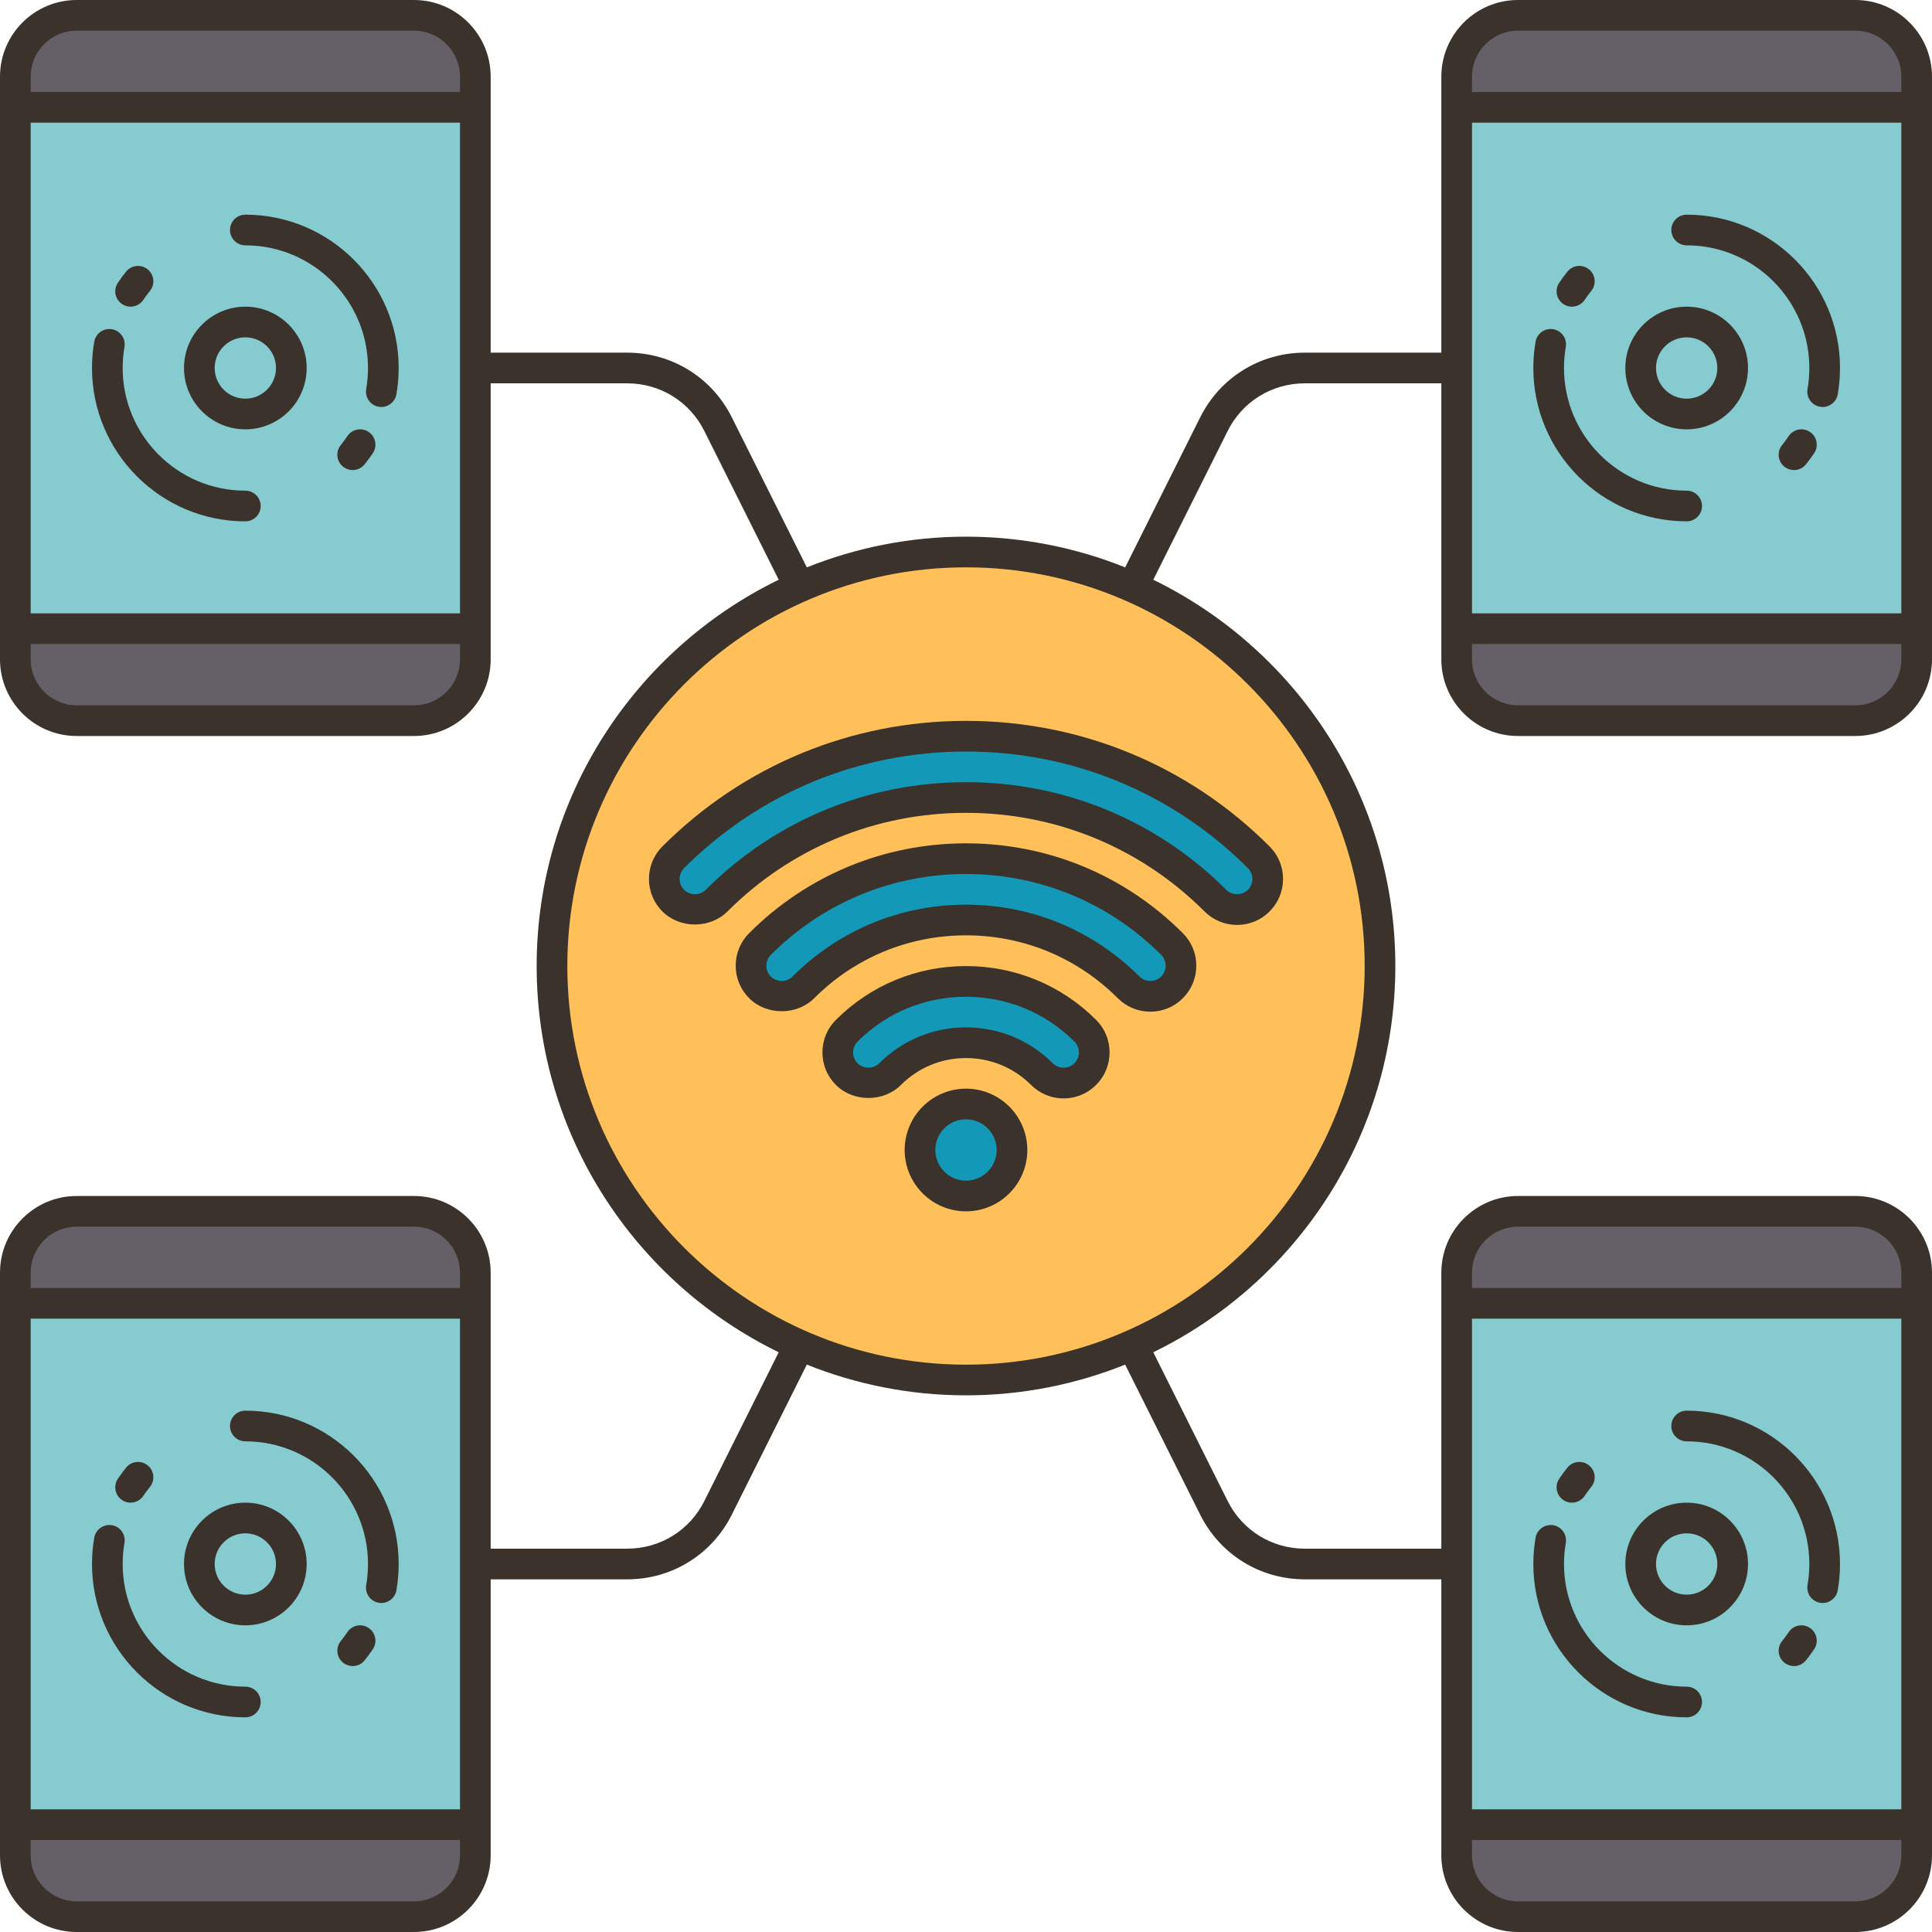 <svg width="2173" height="2173" xmlns="http://www.w3.org/2000/svg" xmlns:xlink="http://www.w3.org/1999/xlink" xml:space="preserve" overflow="hidden"><defs><clipPath id="clip0"><rect x="4090" y="770" width="2173" height="2173"/></clipPath></defs><g clip-path="url(#clip0)" transform="translate(-4090 -770)"><path d="M2155.75 2052.28 2155.75 2086.77C2155.75 2124.88 2124.88 2155.75 2086.77 2155.75L1707.36 2155.75C1669.24 2155.75 1638.37 2124.88 1638.37 2086.77L1638.37 2052.28 2155.75 2052.28Z" fill="#655F68" transform="matrix(1 0 0 1 4090 770)"/><path d="M2155.75 1431.42 2155.75 1465.91 1638.37 1465.91 1638.37 1431.42C1638.37 1393.31 1669.24 1362.44 1707.36 1362.44L2086.77 1362.44C2124.88 1362.44 2155.75 1393.31 2155.75 1431.42Z" fill="#655F68" transform="matrix(1 0 0 1 4090 770)"/><path d="M2155.75 707.087 2155.75 741.579C2155.75 779.693 2124.88 810.563 2086.77 810.563L1707.36 810.563C1669.24 810.563 1638.37 779.693 1638.37 741.579L1638.37 707.087 2155.75 707.087Z" fill="#655F68" transform="matrix(1 0 0 1 4090 770)"/><path d="M2155.75 86.23 2155.75 120.722 1638.37 120.722 1638.37 86.23C1638.37 48.116 1669.24 17.246 1707.36 17.246L2086.77 17.246C2124.88 17.246 2155.75 48.116 2155.75 86.23Z" fill="#655F68" transform="matrix(1 0 0 1 4090 770)"/><path d="M534.627 707.087 534.627 741.579C534.627 779.693 503.756 810.563 465.643 810.563L86.23 810.563C48.116 810.563 17.246 779.693 17.246 741.579L17.246 707.087 534.627 707.087Z" fill="#655F68" transform="matrix(1 0 0 1 4090 770)"/><path d="M534.627 86.23 534.627 120.722 17.246 120.722 17.246 86.23C17.246 48.116 48.116 17.246 86.23 17.246L465.643 17.246C503.756 17.246 534.627 48.116 534.627 86.23Z" fill="#655F68" transform="matrix(1 0 0 1 4090 770)"/><path d="M534.627 1431.42 534.627 1465.91 17.246 1465.91 17.246 1431.42C17.246 1393.31 48.116 1362.44 86.23 1362.44L465.643 1362.44C503.756 1362.44 534.627 1393.31 534.627 1431.42Z" fill="#655F68" transform="matrix(1 0 0 1 4090 770)"/><path d="M534.627 2052.28 534.627 2086.77C534.627 2124.88 503.756 2155.75 465.643 2155.75L86.23 2155.75C48.116 2155.75 17.246 2124.88 17.246 2086.77L17.246 2052.28 534.627 2052.28Z" fill="#655F68" transform="matrix(1 0 0 1 4090 770)"/><path d="M534.627 1759.09 534.627 2052.28 17.246 2052.28 17.246 1465.91 534.627 1465.91 534.627 1759.09Z" fill="#86CBCF" transform="matrix(1 0 0 1 4090 770)"/><path d="M2155.75 1465.91 2155.75 2052.28 1638.37 2052.28 1638.37 1759.09 1638.37 1465.91 2155.75 1465.91Z" fill="#86CBCF" transform="matrix(1 0 0 1 4090 770)"/><path d="M2155.75 120.722 2155.75 707.087 1638.37 707.087 1638.37 413.905 1638.37 120.722 2155.75 120.722Z" fill="#86CBCF" transform="matrix(1 0 0 1 4090 770)"/><path d="M534.627 413.905 534.627 707.087 17.246 707.087 17.246 120.722 534.627 120.722 534.627 413.905Z" fill="#86CBCF" transform="matrix(1 0 0 1 4090 770)"/><path d="M1086.5 620.857C1343.64 620.857 1552.14 829.361 1552.14 1086.5 1552.14 1343.64 1343.64 1552.14 1086.5 1552.14 829.361 1552.14 620.857 1343.64 620.857 1086.5 620.857 829.361 829.361 620.857 1086.5 620.857Z" fill="#FFC05A" transform="matrix(1 0 0 1 4090 770)"/><path d="M1415.73 964.225C1429.18 977.677 1429.18 999.58 1415.73 1013.03 1409.17 1019.41 1400.55 1023.03 1391.41 1023.03 1382.1 1023.03 1373.47 1019.41 1366.92 1013.03 1292.24 938.184 1192.56 896.966 1086.5 896.966 980.437 896.966 880.755 938.184 806.079 1013.03 799.526 1019.41 790.903 1023.03 781.59 1023.03 772.45 1023.03 763.827 1019.41 757.273 1013.03 743.821 999.58 743.821 977.677 757.273 964.225 845.055 876.443 961.983 827.982 1086.5 827.982 1211.02 827.982 1327.94 876.443 1415.73 964.225Z" fill="#1498B7" transform="matrix(1 0 0 1 4090 770)"/><path d="M1318.29 1061.84C1331.57 1075.12 1331.57 1097.02 1318.29 1110.47 1311.73 1117.03 1303.11 1120.65 1293.8 1120.65 1284.66 1120.65 1275.86 1117.03 1269.48 1110.47 1220.5 1061.67 1155.66 1034.76 1086.5 1034.76 1017.34 1034.76 952.498 1061.67 903.519 1110.47 897.138 1117.03 888.343 1120.65 879.202 1120.65 869.89 1120.65 861.267 1117.03 854.713 1110.47 841.434 1097.02 841.434 1075.12 854.713 1061.84 916.626 999.925 998.89 965.778 1086.5 965.778 1174.11 965.778 1256.37 999.925 1318.29 1061.84Z" fill="#1498B7" transform="matrix(1 0 0 1 4090 770)"/><path d="M1220.67 1159.28C1227.23 1165.83 1230.68 1174.45 1230.68 1183.77 1230.68 1192.91 1227.23 1201.53 1220.67 1208.08 1214.12 1214.64 1205.5 1218.26 1196.18 1218.26 1187.04 1218.26 1178.42 1214.64 1171.87 1208.08 1149.1 1185.32 1118.75 1172.73 1086.5 1172.73 1054.25 1172.73 1023.9 1185.32 1001.13 1208.08 994.578 1214.64 985.955 1218.26 976.815 1218.26 967.502 1218.26 958.879 1214.64 952.326 1208.08 945.772 1201.53 942.323 1192.91 942.323 1183.77 942.323 1174.45 945.772 1165.83 952.326 1159.28 988.197 1123.58 1035.8 1103.75 1086.5 1103.75 1137.2 1103.75 1184.8 1123.58 1220.67 1159.28Z" fill="#1498B7" transform="matrix(1 0 0 1 4090 770)"/><path d="M1138.24 1293.45C1138.24 1322.03 1115.07 1345.19 1086.5 1345.19 1057.93 1345.19 1034.76 1322.03 1034.76 1293.45 1034.76 1264.88 1057.93 1241.71 1086.5 1241.71 1115.07 1241.71 1138.24 1264.88 1138.24 1293.45Z" fill="#1498B7" transform="matrix(1 0 0 1 4090 770)"/><path d="M1086.5 1224.47C1048.45 1224.47 1017.52 1255.41 1017.52 1293.45 1017.52 1331.5 1048.45 1362.44 1086.5 1362.44 1124.54 1362.44 1155.48 1331.5 1155.48 1293.45 1155.48 1255.41 1124.54 1224.47 1086.5 1224.47ZM1086.5 1327.94C1067.48 1327.94 1052.01 1312.47 1052.01 1293.45 1052.01 1274.43 1067.48 1258.96 1086.5 1258.96 1105.52 1258.96 1120.99 1274.43 1120.99 1293.45 1120.99 1312.47 1105.52 1327.94 1086.5 1327.94Z" fill="#3A322B" transform="matrix(1 0 0 1 4090 770)"/><path d="M1086.5 1086.59C1031.17 1086.59 979.195 1108.07 940.167 1147.12 930.389 1156.88 925.008 1169.88 925.008 1183.7 925.008 1197.51 930.389 1210.52 940.167 1220.28 959.707 1239.82 993.785 1239.82 1013.32 1220.28 1032.83 1200.79 1058.82 1190.04 1086.5 1190.04 1114.18 1190.04 1140.17 1200.79 1159.67 1220.28 1169.44 1230.04 1182.44 1235.44 1196.25 1235.44 1210.07 1235.44 1223.07 1230.04 1232.83 1220.28 1242.61 1210.52 1247.99 1197.51 1247.99 1183.7 1247.99 1169.88 1242.61 1156.88 1232.83 1147.12 1193.8 1108.07 1141.82 1086.59 1086.5 1086.59ZM1208.45 1195.89C1201.82 1202.5 1190.68 1202.5 1184.06 1195.89 1158.04 1169.87 1123.39 1155.55 1086.5 1155.55 1049.61 1155.55 1014.96 1169.87 988.939 1195.89 982.316 1202.5 971.176 1202.5 964.553 1195.89 961.259 1192.6 959.5 1188.35 959.5 1183.7 959.5 1179.04 961.259 1174.8 964.553 1171.51 997.079 1138.98 1040.37 1121.08 1086.5 1121.08 1132.63 1121.08 1175.92 1138.98 1208.45 1171.51 1211.74 1174.8 1213.5 1179.04 1213.5 1183.7 1213.5 1188.35 1211.74 1192.58 1208.45 1195.89Z" fill="#3A322B" transform="matrix(1 0 0 1 4090 770)"/><path d="M1086.5 948.531C994.371 948.531 907.745 984.403 842.606 1049.56 832.845 1059.3 827.464 1072.31 827.464 1086.14 827.464 1099.97 832.845 1112.97 842.606 1122.72 862.146 1142.26 896.224 1142.26 915.764 1122.72 961.38 1077.12 1022 1052.01 1086.5 1052.01 1151 1052.01 1211.62 1077.12 1257.24 1122.73 1267 1132.49 1280 1137.89 1293.81 1137.89 1307.63 1137.89 1320.63 1132.49 1330.39 1122.73 1340.15 1112.99 1345.53 1099.99 1345.53 1086.15 1345.53 1072.32 1340.15 1059.32 1330.39 1049.58 1265.25 984.403 1178.63 948.531 1086.5 948.531ZM1306.01 1098.35C1299.38 1104.95 1288.24 1104.95 1281.62 1098.35 1229.5 1046.21 1160.21 1017.52 1086.5 1017.52 1012.79 1017.52 943.496 1046.21 891.378 1098.35 884.756 1104.95 873.615 1104.95 866.992 1098.35 863.75 1095.11 861.956 1090.78 861.956 1086.15 861.956 1081.53 863.75 1077.2 866.992 1073.96 925.629 1015.31 1003.58 983.024 1086.5 983.024 1169.42 983.024 1247.37 1015.31 1306.01 1073.94 1309.25 1077.19 1311.04 1081.52 1311.04 1086.14 1311.04 1090.76 1309.27 1095.09 1306.01 1098.35Z" fill="#3A322B" transform="matrix(1 0 0 1 4090 770)"/><path d="M745.046 951.998C735.284 961.742 729.904 974.745 729.904 988.577 729.904 1002.41 735.284 1015.41 745.046 1025.16 764.585 1044.7 798.664 1044.7 818.203 1025.16 889.723 953.636 985.007 914.229 1086.5 914.229 1187.99 914.229 1283.26 953.619 1354.8 1025.16 1364.56 1034.92 1377.56 1040.31 1391.38 1040.31 1405.19 1040.31 1418.19 1034.92 1427.95 1025.16 1437.71 1015.41 1443.1 1002.41 1443.1 988.577 1443.1 974.745 1437.71 961.742 1427.95 951.998 1336.89 860.939 1215.62 810.787 1086.5 810.787 957.379 810.787 836.105 860.939 745.046 951.998ZM1408.6 988.577C1408.6 993.199 1406.81 997.527 1403.57 1000.77 1396.95 1007.37 1385.8 1007.37 1379.18 1000.77 1301.13 922.731 1197.18 879.754 1086.5 879.754 975.815 879.754 871.873 922.731 793.817 1000.79 787.195 1007.39 776.054 1007.39 769.432 1000.79 766.189 997.545 764.396 993.216 764.396 988.594 764.396 983.972 766.189 979.643 769.432 976.401 853.989 891.861 966.588 845.28 1086.5 845.28 1206.41 845.28 1319.01 891.844 1403.57 976.401 1406.81 979.643 1408.6 983.972 1408.6 988.577Z" fill="#3A322B" transform="matrix(1 0 0 1 4090 770)"/><path d="M2086.77 0 1707.36 0C1659.81 0 1621.13 38.683 1621.13 86.23L1621.13 396.659 1467.5 396.659C1417.4 396.659 1372.35 424.494 1349.95 469.316L1265.53 638.155C1210.12 615.959 1149.74 603.611 1086.5 603.611 1023.26 603.611 962.88 615.959 907.486 638.155L823.067 469.316C800.647 424.494 755.6 396.659 705.5 396.659L551.873 396.659 551.873 86.23C551.873 38.683 513.19 0 465.643 0L86.23 0C38.683 0 0 38.683 0 86.23L0 741.579C0 789.126 38.683 827.809 86.23 827.809L465.643 827.809C513.19 827.809 551.873 789.126 551.873 741.579L551.873 431.151 705.5 431.151C742.459 431.151 775.675 451.673 792.196 484.734L875.857 652.055C714.848 730.438 603.611 895.707 603.611 1086.5 603.611 1277.29 714.848 1442.56 875.857 1520.94L792.196 1688.27C775.692 1721.33 742.459 1741.85 705.5 1741.85L551.873 1741.85 551.873 1431.42C551.873 1383.87 513.19 1345.19 465.643 1345.19L86.23 1345.19C38.683 1345.19 0 1383.87 0 1431.42L0 2086.77C0 2134.32 38.683 2173 86.23 2173L465.643 2173C513.19 2173 551.873 2134.32 551.873 2086.77L551.873 1776.34 705.5 1776.34C755.6 1776.34 800.647 1748.51 823.049 1703.68L907.469 1534.84C962.88 1557.04 1023.26 1569.39 1086.5 1569.39 1149.74 1569.39 1210.12 1557.04 1265.51 1534.84L1349.93 1703.68C1372.34 1748.51 1417.38 1776.34 1467.48 1776.34L1621.13 1776.34 1621.13 2086.77C1621.13 2134.32 1659.81 2173 1707.36 2173L2086.77 2173C2134.32 2173 2173 2134.32 2173 2086.77L2173 1431.42C2173 1383.87 2134.32 1345.19 2086.77 1345.19L1707.36 1345.19C1659.81 1345.19 1621.13 1383.87 1621.13 1431.42L1621.13 1741.85 1467.5 1741.85C1430.54 1741.85 1397.32 1721.33 1380.8 1688.27L1297.14 1520.94C1458.15 1442.56 1569.39 1277.29 1569.39 1086.5 1569.39 895.707 1458.15 730.438 1297.14 652.055L1380.8 484.734C1397.31 451.673 1430.54 431.151 1467.5 431.151L1621.13 431.151 1621.13 741.579C1621.13 789.126 1659.81 827.809 1707.36 827.809L2086.77 827.809C2134.32 827.809 2173 789.126 2173 741.579L2173 86.23C2173 38.683 2134.32 0 2086.77 0ZM34.492 137.968 517.381 137.968 517.381 689.841 34.492 689.841 34.492 137.968ZM86.23 34.492 465.643 34.492C494.168 34.492 517.381 57.705 517.381 86.23L517.381 103.476 34.492 103.476 34.492 86.23C34.492 57.705 57.705 34.492 86.23 34.492ZM465.643 793.317 86.23 793.317C57.705 793.317 34.492 770.104 34.492 741.579L34.492 724.333 517.381 724.333 517.381 741.579C517.381 770.104 494.168 793.317 465.643 793.317ZM34.492 1483.16 517.381 1483.16 517.381 2035.03 34.492 2035.03 34.492 1483.16ZM86.23 1379.68 465.643 1379.68C494.168 1379.68 517.381 1402.9 517.381 1431.42L517.381 1448.67 34.492 1448.67 34.492 1431.42C34.492 1402.9 57.705 1379.68 86.23 1379.68ZM465.643 2138.51 86.23 2138.51C57.705 2138.51 34.492 2115.29 34.492 2086.77L34.492 2069.52 517.381 2069.52 517.381 2086.77C517.381 2115.29 494.168 2138.51 465.643 2138.51ZM2138.51 2035.03 1655.62 2035.03 1655.62 1483.16 2138.51 1483.16 2138.51 2035.03ZM2086.77 2138.51 1707.36 2138.51C1678.83 2138.51 1655.62 2115.29 1655.62 2086.77L1655.62 2069.52 2138.51 2069.52 2138.51 2086.77C2138.51 2115.29 2115.29 2138.51 2086.77 2138.51ZM1707.36 1379.68 2086.77 1379.68C2115.29 1379.68 2138.51 1402.9 2138.51 1431.42L2138.51 1448.67 1655.62 1448.67 1655.62 1431.42C1655.62 1402.9 1678.83 1379.68 1707.36 1379.68ZM1534.9 1086.5C1534.9 1333.76 1333.74 1534.9 1086.5 1534.9 839.261 1534.9 638.103 1333.76 638.103 1086.5 638.103 839.243 839.261 638.103 1086.5 638.103 1333.74 638.103 1534.9 839.243 1534.9 1086.5ZM1655.62 137.968 2138.51 137.968 2138.51 689.841 1655.62 689.841 1655.62 137.968ZM1707.36 34.492 2086.77 34.492C2115.29 34.492 2138.51 57.705 2138.51 86.23L2138.51 103.476 1655.62 103.476 1655.62 86.23C1655.62 57.705 1678.83 34.492 1707.36 34.492ZM2086.77 793.317 1707.36 793.317C1678.83 793.317 1655.62 770.104 1655.62 741.579L1655.62 724.333 2138.51 724.333 2138.51 741.579C2138.51 770.104 2115.29 793.317 2086.77 793.317Z" fill="#3A322B" transform="matrix(1 0 0 1 4090 770)"/><path d="M1897.06 344.921C1859.02 344.921 1828.08 375.86 1828.08 413.905 1828.08 451.949 1859.02 482.889 1897.06 482.889 1935.11 482.889 1966.05 451.949 1966.05 413.905 1966.05 375.86 1935.11 344.921 1897.06 344.921ZM1897.06 448.397C1878.04 448.397 1862.57 432.927 1862.57 413.905 1862.57 394.882 1878.04 379.413 1897.06 379.413 1916.09 379.413 1931.56 394.882 1931.56 413.905 1931.56 432.927 1916.09 448.397 1897.06 448.397Z" fill="#3A322B" transform="matrix(1 0 0 1 4090 770)"/><path d="M2011.8 490.546C2009.47 494.03 2006.99 497.375 2004.37 500.635 1998.38 508.051 1999.56 518.916 2006.95 524.883 2010.15 527.452 2013.97 528.711 2017.77 528.711 2022.8 528.711 2027.81 526.521 2031.2 522.296 2034.48 518.243 2037.57 514.035 2040.46 509.724 2045.76 501.808 2043.62 491.098 2035.7 485.803 2027.81 480.492 2017.1 482.647 2011.8 490.546Z" fill="#3A322B" transform="matrix(1 0 0 1 4090 770)"/><path d="M1897.06 241.444C1887.54 241.444 1879.82 249.153 1879.82 258.69 1879.82 268.227 1887.54 275.936 1897.06 275.936 1973.14 275.936 2035.03 337.832 2035.03 413.905 2035.03 421.872 2034.34 429.823 2033.01 437.566 2031.39 446.965 2037.69 455.899 2047.07 457.503 2048.07 457.675 2049.05 457.761 2050.02 457.761 2058.26 457.761 2065.54 451.846 2066.99 443.464 2068.68 433.772 2069.52 423.821 2069.52 413.905 2069.52 318.81 1992.16 241.444 1897.06 241.444Z" fill="#3A322B" transform="matrix(1 0 0 1 4090 770)"/><path d="M1767.98 344.921C1773.55 344.921 1779.01 342.23 1782.34 337.263 1784.67 333.78 1787.15 330.434 1789.78 327.174 1795.76 319.759 1794.59 308.894 1787.19 302.926 1779.77 296.942 1768.91 298.115 1762.94 305.513 1759.66 309.566 1756.58 313.774 1753.68 318.086 1748.38 326.002 1750.52 336.711 1758.44 342.006 1761.35 343.972 1764.68 344.921 1767.98 344.921Z" fill="#3A322B" transform="matrix(1 0 0 1 4090 770)"/><path d="M1897.06 551.873C1820.99 551.873 1759.09 489.977 1759.09 413.905 1759.09 405.937 1759.78 397.987 1761.11 390.243 1762.73 380.844 1756.44 371.911 1747.06 370.307 1737.66 368.686 1728.76 374.98 1727.12 384.345 1725.45 394.037 1724.6 403.988 1724.6 413.905 1724.6 508.999 1801.97 586.365 1897.06 586.365 1906.58 586.365 1914.31 578.656 1914.31 569.119 1914.31 559.582 1906.58 551.873 1897.06 551.873Z" fill="#3A322B" transform="matrix(1 0 0 1 4090 770)"/><path d="M1897.06 1828.08C1935.11 1828.08 1966.05 1797.14 1966.05 1759.09 1966.05 1721.05 1935.11 1690.11 1897.06 1690.11 1859.02 1690.11 1828.08 1721.05 1828.08 1759.09 1828.08 1797.14 1859.02 1828.08 1897.06 1828.08ZM1897.06 1724.6C1916.09 1724.6 1931.56 1740.07 1931.56 1759.09 1931.56 1778.12 1916.09 1793.59 1897.06 1793.59 1878.04 1793.59 1862.57 1778.12 1862.57 1759.09 1862.57 1740.07 1878.04 1724.6 1897.06 1724.6Z" fill="#3A322B" transform="matrix(1 0 0 1 4090 770)"/><path d="M2011.8 1835.74C2009.47 1839.22 2006.99 1842.57 2004.37 1845.82 1998.38 1853.24 1999.56 1864.11 2006.95 1870.07 2010.15 1872.64 2013.97 1873.9 2017.77 1873.9 2022.8 1873.9 2027.81 1871.71 2031.2 1867.49 2034.48 1863.43 2037.57 1859.23 2040.46 1854.91 2045.76 1847 2043.62 1836.29 2035.7 1830.99 2027.81 1825.68 2017.1 1827.82 2011.8 1835.74Z" fill="#3A322B" transform="matrix(1 0 0 1 4090 770)"/><path d="M1897.06 1621.13C1973.14 1621.13 2035.03 1683.02 2035.03 1759.09 2035.03 1767.06 2034.34 1775.01 2033.01 1782.76 2031.39 1792.16 2037.69 1801.09 2047.07 1802.69 2048.07 1802.87 2049.05 1802.95 2050.02 1802.95 2058.26 1802.95 2065.54 1797.04 2066.99 1788.65 2068.66 1778.96 2069.51 1769.01 2069.51 1759.09 2069.51 1664 1992.14 1586.63 1897.05 1586.63 1887.53 1586.63 1879.8 1594.34 1879.8 1603.88 1879.8 1613.42 1887.54 1621.13 1897.06 1621.13Z" fill="#3A322B" transform="matrix(1 0 0 1 4090 770)"/><path d="M1767.98 1690.11C1773.55 1690.11 1779.01 1687.42 1782.34 1682.45 1784.67 1678.97 1787.15 1675.62 1789.78 1672.36 1795.76 1664.95 1794.59 1654.08 1787.19 1648.12 1779.77 1642.13 1768.91 1643.3 1762.94 1650.7 1759.66 1654.76 1756.58 1658.96 1753.68 1663.28 1748.38 1671.19 1750.52 1681.9 1758.44 1687.2 1761.35 1689.16 1764.68 1690.11 1767.98 1690.11Z" fill="#3A322B" transform="matrix(1 0 0 1 4090 770)"/><path d="M1897.06 1931.56C1906.58 1931.56 1914.31 1923.85 1914.31 1914.31 1914.31 1904.77 1906.58 1897.06 1897.06 1897.06 1820.99 1897.06 1759.09 1835.17 1759.09 1759.09 1759.09 1751.13 1759.78 1743.18 1761.11 1735.43 1762.73 1726.03 1756.44 1717.1 1747.06 1715.5 1737.66 1713.94 1728.76 1720.17 1727.12 1729.54 1725.45 1739.23 1724.6 1749.18 1724.6 1759.09 1724.6 1854.19 1801.97 1931.56 1897.06 1931.56Z" fill="#3A322B" transform="matrix(1 0 0 1 4090 770)"/><path d="M275.936 344.921C237.892 344.921 206.952 375.86 206.952 413.905 206.952 451.949 237.892 482.889 275.936 482.889 313.981 482.889 344.921 451.949 344.921 413.905 344.921 375.86 313.981 344.921 275.936 344.921ZM275.936 448.397C256.914 448.397 241.444 432.927 241.444 413.905 241.444 394.882 256.914 379.413 275.936 379.413 294.959 379.413 310.428 394.882 310.428 413.905 310.428 432.927 294.959 448.397 275.936 448.397Z" fill="#3A322B" transform="matrix(1 0 0 1 4090 770)"/><path d="M390.674 490.546C388.346 494.03 385.863 497.375 383.241 500.635 377.257 508.051 378.43 518.916 385.828 524.883 389.019 527.452 392.847 528.711 396.641 528.711 401.677 528.711 406.679 526.521 410.076 522.296 413.353 518.243 416.44 514.035 419.337 509.724 424.632 501.808 422.493 491.098 414.577 485.803 406.661 480.492 395.969 482.647 390.674 490.546Z" fill="#3A322B" transform="matrix(1 0 0 1 4090 770)"/><path d="M275.936 241.444C266.417 241.444 258.69 249.153 258.69 258.69 258.69 268.227 266.417 275.936 275.936 275.936 352.009 275.936 413.905 337.832 413.905 413.905 413.905 421.872 413.215 429.823 411.887 437.566 410.266 446.965 416.561 455.899 425.942 457.503 426.943 457.675 427.926 457.761 428.891 457.761 437.135 457.761 444.413 451.846 445.862 443.464 447.552 433.772 448.397 423.821 448.397 413.905 448.397 318.81 371.031 241.444 275.936 241.444Z" fill="#3A322B" transform="matrix(1 0 0 1 4090 770)"/><path d="M146.85 344.921C152.42 344.921 157.887 342.23 161.216 337.263 163.544 333.78 166.027 330.434 168.649 327.174 174.633 319.759 173.461 308.894 166.062 302.926 158.646 296.942 147.781 298.115 141.814 305.513 138.537 309.566 135.45 313.774 132.553 318.086 127.258 326.002 129.397 336.711 137.313 342.006 140.227 343.972 143.556 344.921 146.85 344.921Z" fill="#3A322B" transform="matrix(1 0 0 1 4090 770)"/><path d="M275.936 551.873C199.864 551.873 137.968 489.977 137.968 413.905 137.968 405.937 138.658 397.987 139.986 390.243 141.607 380.844 135.312 371.911 125.93 370.307 116.583 368.686 107.615 374.98 105.994 384.345 104.321 394.037 103.476 403.988 103.476 413.905 103.476 508.999 180.842 586.365 275.936 586.365 285.456 586.365 293.182 578.656 293.182 569.119 293.182 559.582 285.456 551.873 275.936 551.873Z" fill="#3A322B" transform="matrix(1 0 0 1 4090 770)"/><path d="M275.936 1690.11C237.892 1690.11 206.952 1721.05 206.952 1759.09 206.952 1797.14 237.892 1828.08 275.936 1828.08 313.981 1828.08 344.921 1797.14 344.921 1759.09 344.921 1721.05 313.981 1690.11 275.936 1690.11ZM275.936 1793.59C256.914 1793.59 241.444 1778.12 241.444 1759.09 241.444 1740.07 256.914 1724.6 275.936 1724.6 294.959 1724.6 310.428 1740.07 310.428 1759.09 310.428 1778.12 294.959 1793.59 275.936 1793.59Z" fill="#3A322B" transform="matrix(1 0 0 1 4090 770)"/><path d="M390.674 1835.74C388.346 1839.22 385.863 1842.57 383.241 1845.82 377.257 1853.24 378.43 1864.11 385.828 1870.07 389.019 1872.64 392.847 1873.9 396.641 1873.9 401.677 1873.9 406.679 1871.71 410.076 1867.49 413.353 1863.43 416.44 1859.23 419.337 1854.91 424.632 1847 422.493 1836.29 414.577 1830.99 406.661 1825.68 395.969 1827.82 390.674 1835.74Z" fill="#3A322B" transform="matrix(1 0 0 1 4090 770)"/><path d="M275.936 1586.63C266.417 1586.63 258.69 1594.34 258.69 1603.88 258.69 1613.42 266.417 1621.13 275.936 1621.13 352.009 1621.13 413.905 1683.02 413.905 1759.09 413.905 1767.06 413.215 1775.01 411.887 1782.76 410.266 1792.16 416.561 1801.09 425.942 1802.69 426.943 1802.87 427.926 1802.95 428.891 1802.95 437.135 1802.95 444.413 1797.04 445.862 1788.65 447.552 1778.96 448.397 1769.01 448.397 1759.09 448.397 1664 371.031 1586.63 275.936 1586.63Z" fill="#3A322B" transform="matrix(1 0 0 1 4090 770)"/><path d="M146.85 1690.11C152.42 1690.11 157.887 1687.42 161.216 1682.45 163.544 1678.97 166.027 1675.62 168.649 1672.36 174.633 1664.95 173.461 1654.08 166.062 1648.12 158.646 1642.13 147.781 1643.3 141.814 1650.7 138.537 1654.76 135.45 1658.96 132.553 1663.28 127.258 1671.19 129.397 1681.9 137.313 1687.2 140.227 1689.16 143.556 1690.11 146.85 1690.11Z" fill="#3A322B" transform="matrix(1 0 0 1 4090 770)"/><path d="M275.936 1897.06C199.864 1897.06 137.968 1835.17 137.968 1759.09 137.968 1751.13 138.658 1743.18 139.986 1735.43 141.607 1726.03 135.312 1717.1 125.93 1715.5 116.583 1713.94 107.615 1720.17 105.994 1729.54 104.321 1739.23 103.476 1749.18 103.476 1759.09 103.476 1854.19 180.842 1931.56 275.936 1931.56 285.456 1931.56 293.182 1923.85 293.182 1914.31 293.182 1904.77 285.456 1897.06 275.936 1897.06Z" fill="#3A322B" transform="matrix(1 0 0 1 4090 770)"/></g></svg>